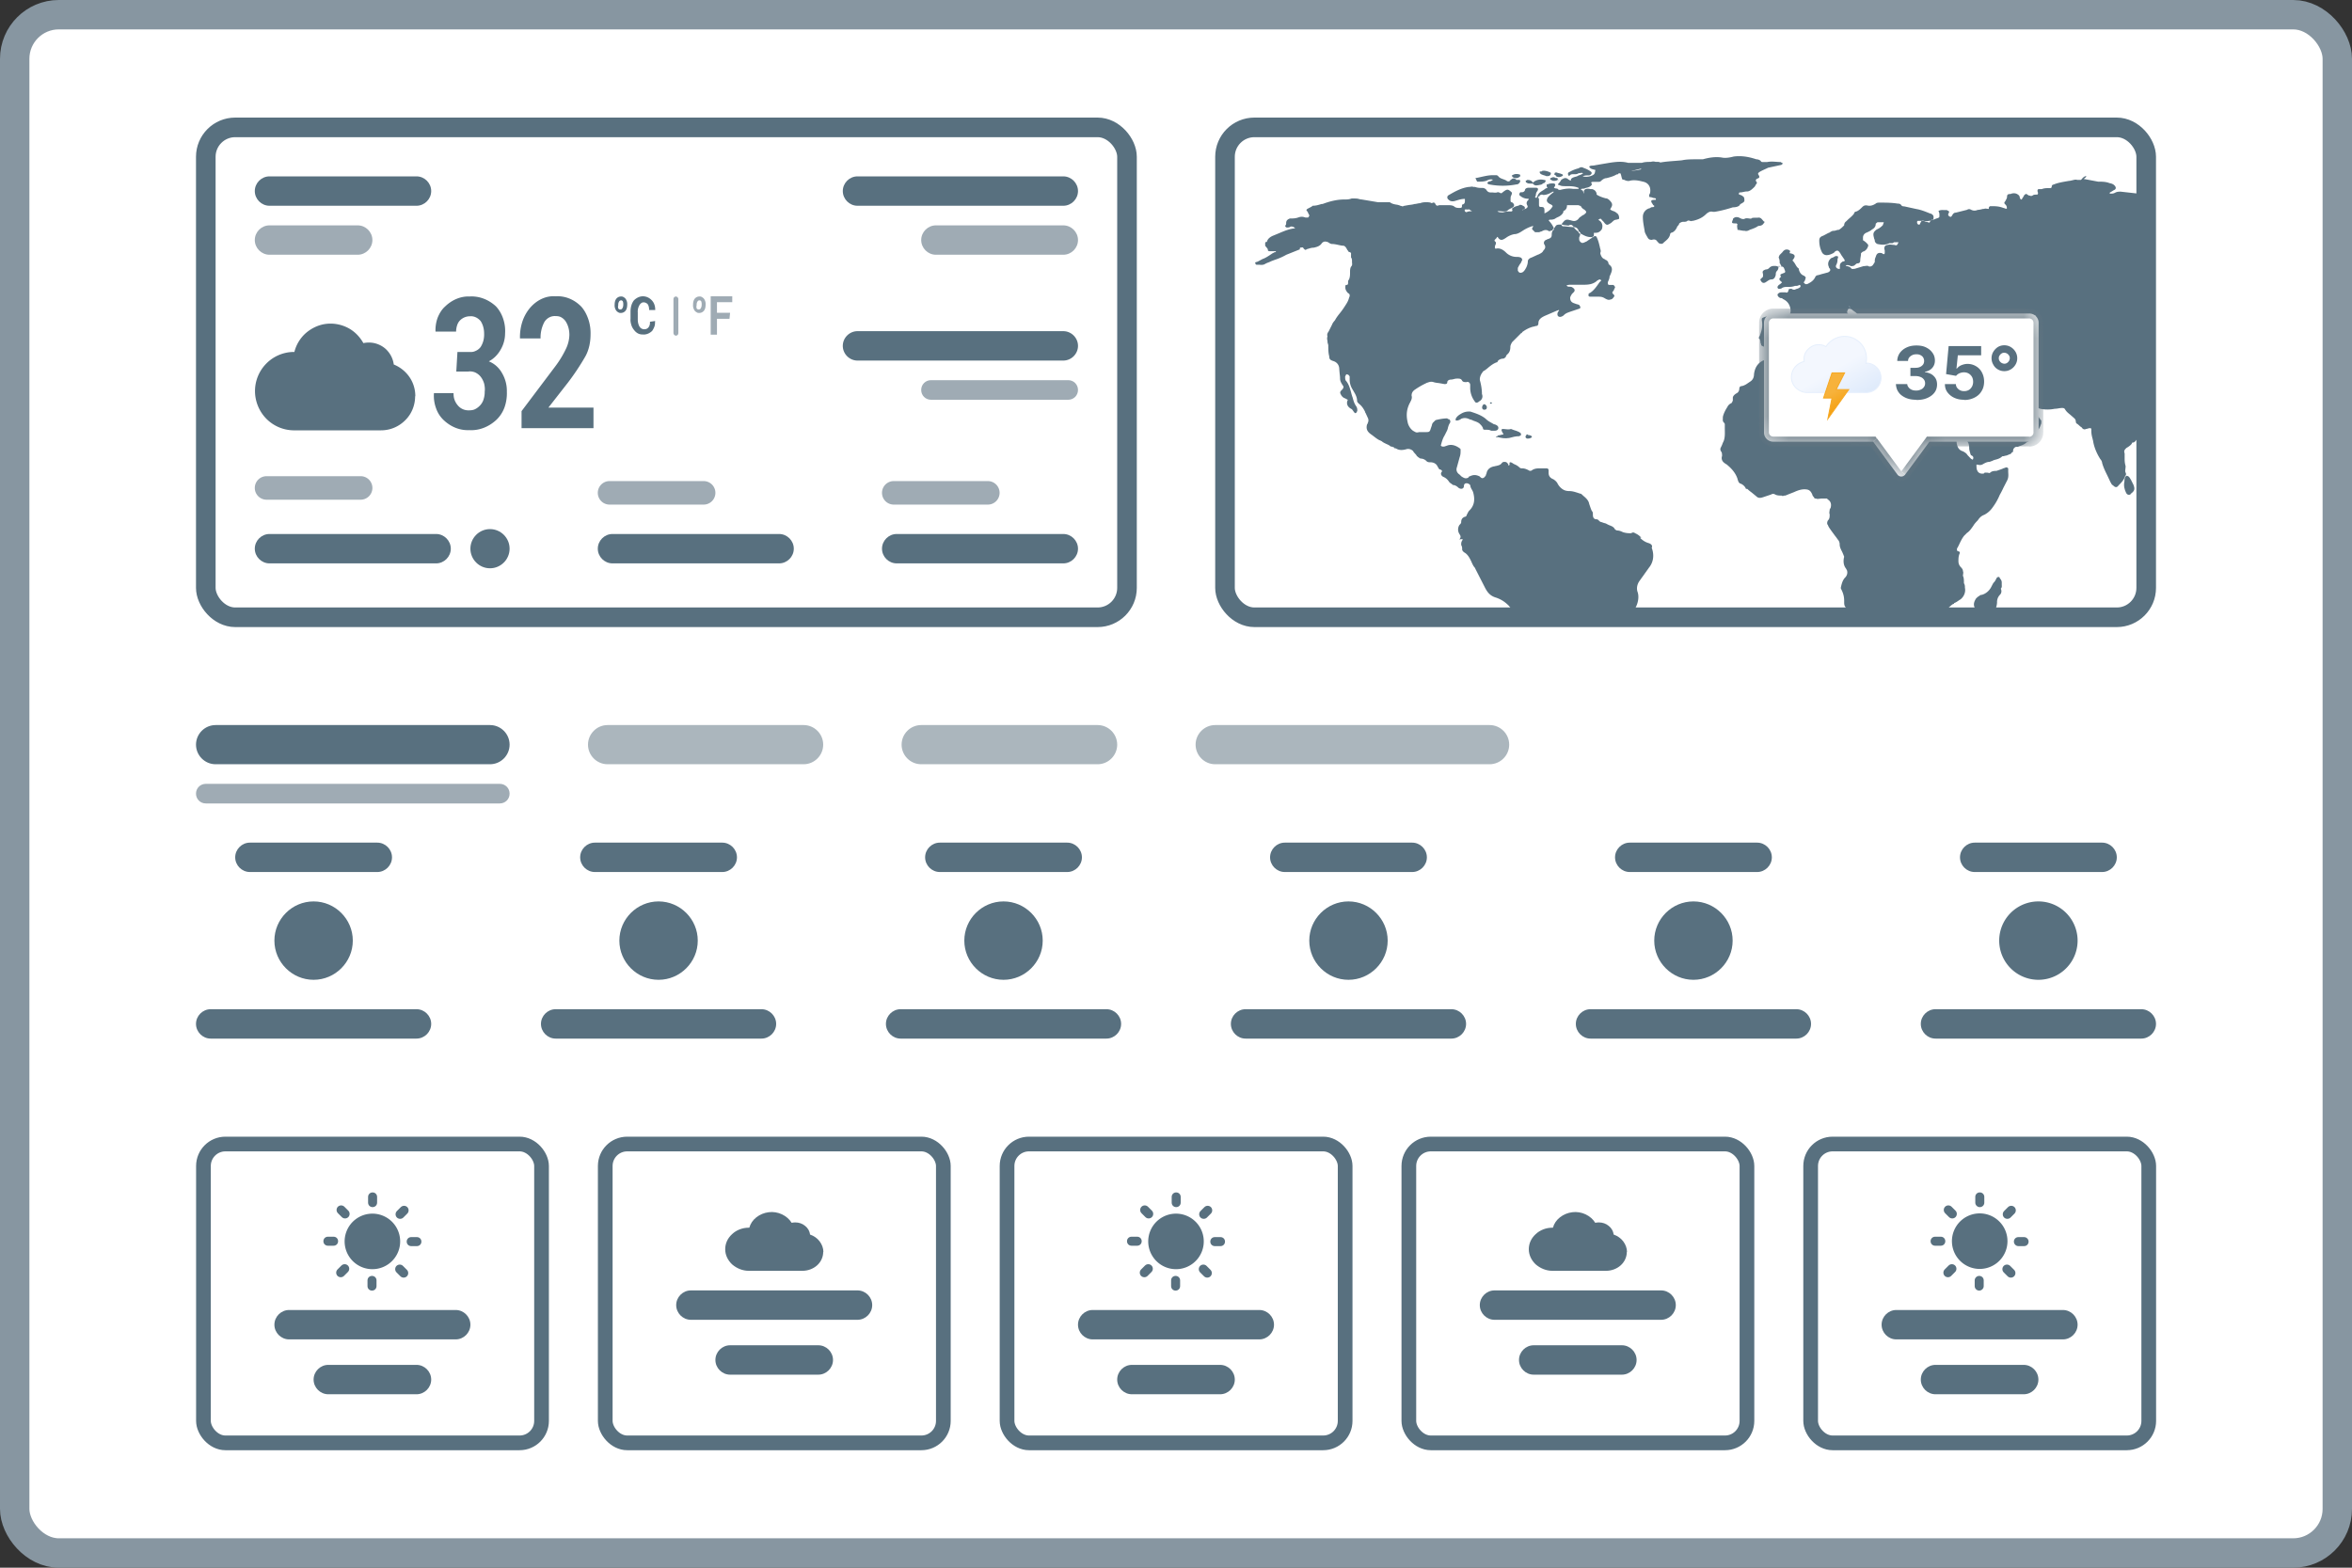 <svg xmlns="http://www.w3.org/2000/svg" width="120" height="80" xmlns:v="https://vecta.io/nano"><rect width="100%" height="100%" fill="#333333" stroke="none"/><style><![CDATA[.H{fill:#58707f}.I{fill:#fff}.J{fill:none}.K{stroke:#58707f}.L{fill:#9fabb4}.M{stroke-width:.75}.N{fill-rule:evenodd}]]></style><defs><mask id="A" x="89.75" y="15.75" width="14.5" height="8.81" maskUnits="userSpaceOnUse"><path d="M90.47 16a.47.47 0 0 0-.47.47v5.6a.47.47 0 0 0 .47.47h5.1l1.24 1.68c.1.13.29.13.39 0l1.24-1.68h5.1a.47.47 0 0 0 .47-.47v-5.6a.47.47 0 0 0-.47-.47H90.47z" class="I N"/></mask><linearGradient id="B" x1="92.68" y1="17.53" x2="94.45" y2="20.6" gradientUnits="userSpaceOnUse"><stop offset="0" stop-color="#f3f7fe"/><stop offset=".45" stop-color="#f3f7fe"/><stop offset="1" stop-color="#deeafb"/></linearGradient><linearGradient id="C" x1="93.12" y1="19.23" x2="94.08" y2="20.89" gradientUnits="userSpaceOnUse"><stop offset="0" stop-color="#f7b23b"/><stop offset=".45" stop-color="#f7b23b"/><stop offset="1" stop-color="#f59e0b"/></linearGradient><path id="D" d="M31.36 15.55c0-.11.02-.22.08-.3.03-.04.07-.07.11-.09s.09-.03.13-.03c.05 0 .09 0 .13.03.04.02.08.05.11.09.06.09.09.19.08.3 0 .11-.02.22-.08.3-.03.04-.07.07-.11.09s-.09.03-.13.03c-.05 0-.09 0-.13-.03-.04-.02-.08-.05-.11-.09-.06-.09-.09-.19-.08-.3zm.18 0c-.01.06-.01.12 0 .18a.12.12 0 0 0 .05.05c.02.01.04.02.07.01.02 0 .04 0 .06-.02.02-.01.03-.03.04-.05.03-.05.04-.11.04-.18 0-.05 0-.1-.02-.15 0-.02-.03-.04-.04-.05-.02-.01-.04-.02-.06-.01-.02 0-.04 0-.06.02-.02.01-.03.03-.04.05-.03.05-.04.11-.04.18l.02-.03z"/><path id="E" d="M13.6 24.3h4.8a.6.6 0 0 1 .6.6h0a.6.6 0 0 1-.6.6h-4.8a.6.6 0 0 1-.6-.6h0a.6.6 0 0 1 .6-.6z"/><path id="F" d="M13.75,27.25h8.5c.41,0,.75.34.75.75h0c0,.41-.34.75-.75.75h-8.5c-.41,0-.75-.34-.75-.75h0c0-.41.34-.75.75-.75Z"/><path id="G" d="M12.75,43h6.5c.41,0,.75.34.75.75h0c0,.41-.34.75-.75.75h-6.5c-.41,0-.75-.34-.75-.75h0c0-.41.34-.75.75-.75Z"/><path id="H" d="M18,48c0,1.1-.9,2-2,2s-2-.9-2-2,.9-2,2-2,2,.9,2,2Z"/><path id="I" d="M10.75,51.5h10.5c.41,0,.75.34.75.75h0c0,.41-.34.75-.75.75h-10.5c-.41,0-.75-.34-.75-.75h0c0-.41.34-.75.75-.75Z"/><path id="J" d="M20.31 63.89a1.41 1.41 0 1 0-2.62-1.08 1.41 1.41 0 1 0 2.62 1.08z"/><path id="K" d="M19.01,61.6c.13,0,.23-.1.23-.23v-.29c0-.13-.1-.23-.23-.23s-.23.1-.23.23v.29c0,.13.1.23.23.23Z"/><path id="L" d="M17.44 62.11c.09.09.24.09.33 0s.09-.24 0-.33l-.2-.2c-.09-.09-.24-.09-.33 0s-.09.24 0 .33l.2.2z"/><path id="M" d="M17.25,63.34c0-.13-.1-.23-.23-.23h-.29c-.13,0-.23.1-.23.23s.1.23.23.23h.29c.13,0,.23-.1.23-.23Z"/><path id="N" d="M17.42 64.58l-.2.2c-.09.09-.09.24 0 .33s.24.09.33 0l.2-.2c.09-.09.09-.24 0-.33s-.24-.09-.33 0z"/><path id="O" d="M18.98,65.11c-.13,0-.23.1-.23.23v.29c0,.13.1.23.23.23s.23-.1.23-.23v-.29c0-.13-.1-.23-.23-.23Z"/><path id="P" d="M20.56 64.6c-.09-.09-.24-.09-.33 0s-.09.24 0 .33l.2.2c.09.09.24.09.33 0s.09-.24 0-.33l-.2-.2z"/><path id="Q" d="M21.27,63.13h-.29c-.13,0-.23.1-.23.23s.1.23.23.23h.29c.13,0,.23-.1.23-.23s-.1-.23-.23-.23Z"/><path id="R" d="M20.58 62.13l.2-.2c.09-.09.09-.24 0-.33s-.24-.09-.33 0l-.2.2c-.09.09-.09.24 0 .33s.24.09.33 0z"/><path id="S" d="M14.75,66.85h8.5c.41,0,.75.34.75.75h0c0,.41-.34.75-.75.75h-8.5c-.41,0-.75-.34-.75-.75h0c0-.41.34-.75.75-.75Z"/><path id="T" d="M16.75,69.65h4.5c.41,0,.75.34.75.75h0c0,.41-.34.75-.75.75h-4.5c-.41,0-.75-.34-.75-.75h0c0-.41.34-.75.75-.75Z"/><path id="U" d="M42,63.89c0,.25-.11.5-.31.68-.2.18-.47.28-.75.28h-2.74c-.32,0-.62-.13-.85-.33-.22-.21-.35-.48-.35-.77s.12-.56.35-.77c.22-.21.53-.33.85-.33h.03c.06-.21.18-.39.36-.53.18-.14.39-.23.63-.26.23-.03.47.01.68.11.21.1.38.25.49.43.06-.01.12-.02.18-.02.19,0,.37.06.51.18.14.11.23.27.25.44.2.07.37.19.49.35.12.16.19.35.19.54h0Z"/><path id="V" d="M35.25,65.85h8.5c.41,0,.75.34.75.75h0c0,.41-.34.75-.75.75h-8.5c-.41,0-.75-.34-.75-.75h0c0-.41.34-.75.75-.75Z"/><path id="W" d="M37.25,68.65h4.5c.41,0,.75.34.75.75h0c0,.41-.34.75-.75.75h-4.5c-.41,0-.75-.34-.75-.75h0c0-.41.34-.75.75-.75Z"/></defs><rect x=".75" y=".75" width="118.5" height="78.5" rx="2.25" class="I"/><rect x=".75" y=".75" width="118.5" height="78.5" rx="2.25" stroke="#8796a1" stroke-width="1.5" class="J"/><g class="H N"><path d="M88.77 10.43l.09-.05c.09-.05.14-.09.14-.14 0-.09 0-.19-.09-.23-.05-.05-.09-.05-.19-.09v-.05s0-.05.05-.05c.14 0 .23-.05.37-.05s.28-.14.37-.23c.05-.05.05-.09.09-.14.05-.05.05-.09 0-.14q-.05-.09.05-.14c.14-.05.14-.09.05-.23v-.05l.05-.05c.14-.09.28-.14.46-.23l.65-.14c.05 0 .05-.05.09-.05v-.05s-.05 0-.09-.05c-.23 0-.46-.05-.7 0h-.23s-.09 0-.09-.05c-.05-.05-.14-.09-.23-.09-.42-.14-.79-.19-1.16-.14-.19.05-.42.09-.6.05-.32-.05-.65 0-.97.09h-.32c-.23 0-.51 0-.74.05-.46.05-.97.05-1.44.19-.05 0-.09 0-.14.05-.14 0-.23.05-.37.05-.05 0-.14.05-.14.14 0 .05-.09.05-.09.05-.19.05-.42.05-.6.09h-.09c-.09.05-.19 0-.28.09.05.09.05.19.09.28 0 .05.05.05.09.05.09.05.23.09.32.05.23-.05.46 0 .65.05.28.05.42.28.37.56 0 .05-.05.09-.05.14s0 .09.05.09c.09 0 .14.05.23.05.05 0 .09.05.05.09h-.05c-.19 0-.23.05-.09.23 0 0 0 .05.05.05.05.05 0 .09-.05.09s-.09 0-.14.05a.45.45 0 0 0-.37.46c0 .23.05.46.09.7 0 .09.09.23.14.32s.09.14.23.14c.14-.05.23 0 .28.09q0 0 .09.09s.14.05.19 0c.14-.14.32-.23.37-.46 0-.05.05-.09.09-.09.14-.05.23-.19.28-.32.05-.05.09-.09.09-.14.05-.05.14-.09.19-.09.09 0 .19 0 .23-.05.09-.05.19.05.23 0h.05c.23-.05.46-.14.65-.32.09-.09.23-.19.37-.14h.09c.32-.05.65-.14.93-.23.19 0 .32-.05.37-.14zM74.96 21c-.19 0-.32.05-.46.14-.09.05-.19.14-.23.23v.09h.05c.09 0 .19-.05.23-.09.14-.05.23-.05.37 0 .09.05.19.05.23.09.14.05.28.09.37.19.05.05.09.09.14.19 0 .09.05.09.14.09s.19 0 .28.05h.19s.09 0 .14-.05a.14.14 0 0 0 0-.19c-.05-.05-.14-.09-.19-.09-.14-.09-.28-.14-.42-.28-.23-.19-.51-.28-.79-.37.05 0 0 0-.05 0z"/><path d="M75.38 9.27h.05c.14 0 .28 0 .42-.05.09-.05.19-.09.32-.05-.05.05-.14.09-.19.09s-.05.05-.09.05v.05s.05.05.09.05a3.61 3.61 0 0 0 1.39 0c.09 0 .14-.05.19-.14 0-.05 0-.09-.05-.09h-.14c-.09-.09-.14-.09-.23-.05-.05.05-.09.05-.09.09a.14.14 0 0 1-.19 0c-.14-.09-.32-.09-.42-.23 0 0-.05-.05-.09-.05h-.19c-.28 0-.56.09-.83.14h-.05q.05.14.09.19s-.05 0 0 0zm4.08-.19h-.09c-.09-.05-.14-.05-.23 0-.05 0-.05.05-.05.05s0 .05.05.05q0 0 .09.05c.09 0 .19 0 .23-.05h.05s-.05-.05-.05-.09z"/><path d="M79.5 9.22h0c.05 0 0-.05 0 0zM76.4 22.3c.19.05.37.09.6.05.19-.05.32-.09.51-.09q0 0 .09-.05v-.09c-.14-.14-.32-.14-.51-.23-.14.05-.28 0-.42 0-.05 0-.09.05-.05.09 0 .05.05.09.09.19-.09 0-.19.05-.28.05q0 0-.05.05c-.09 0-.05.05 0 .05zm12.61-10.53c.09.05.19 0 .28-.05.14-.05.28-.09.42-.19.14 0 .23-.05.28-.14.05-.05.05-.09 0-.09-.09-.09-.14-.23-.32-.19h-.14c-.09 0-.14 0-.19.05-.09 0-.23-.05-.32 0s-.19 0-.28-.05-.23-.05-.32.05c0 .09-.05.09-.05.19 0 .05.09.05.14.05h.09l.05.05c-.05.09 0 .19 0 .28.09 0 .23.05.37.05zm-10.2-2.45s.05-.05.05-.09-.05-.05-.09-.05c-.19-.05-.42 0-.56.14-.05-.09-.14-.14-.28-.14q0 0-.09.05s0 .09.05.09c.05.05.14.05.23.05h.09c.09.14.23.09.42.05.05 0 .09-.09.19-.09zm29.9 15.15c-.05-.09-.09-.19-.23-.19-.09.09-.09.19-.09.28-.05.23 0 .42.09.6q.05.09.14.09s.09 0 .09-.05c.19-.14.23-.23.14-.46l-.14-.28zM78.58 8.85c.09.09.23.09.32.14.09 0 .14 0 .19-.05s.05-.14 0-.14c-.09-.05-.23-.09-.32-.09-.05 0-.09 0-.14.05-.09-.05-.09.05-.05.09z"/><path d="M79.5 9.04s.14 0 .19-.05c0 0 .05 0 .05-.05 0 0 0-.05-.05-.05-.09-.05-.19-.05-.28-.09-.05 0-.09 0-.09.05-.05.05 0 .09.05.09 0 .05.05.09.14.09zm-2.32 0s.09.05.14.05c.09 0 .14 0 .23-.09.05 0 0-.05 0-.09-.14-.05-.28-.05-.42.05q0 0 .05.09zm.7 13.16s-.05.05-.05.09.05.09.09.09h.05c.09 0 .19-.05.19-.09s-.09-.09-.19-.09c-.05-.05-.09-.05-.09 0zm-2.04-1.34c.05-.09 0-.19-.09-.23h-.05l-.05.05c-.05.09-.05.19.05.23.14 0 .14-.05.14-.05zm17.66 4.82s.05.05 0 0q0 0 .05-.05l-.05.05z"/><path d="M93.5 25.82s.05 0 .05-.05v-.05s-.05 0-.05.09q0 0 0 0zm-17.38-5.24s0-.05-.05-.05c0 0-.05 0-.05.05 0 0 .05.05.09 0zm25.95 8.97c.03.05.06.1.06.17v.1c0 .09.02.15-.05.22.05.09.05.23-.05.32a.53.53 0 0 0-.14.37c0 .14-.05.28-.09.42l-1.21.51c.14-.23.23-.46.14-.7-.05-.14 0-.28.09-.42.05-.05.09-.09.18-.14.03-.03.04-.04.05-.04h.04c.23-.05.42-.23.51-.42.05-.09.09-.19.14-.23.05-.05.09-.14.14-.23.05-.05.14-.05.14 0 .01.02.03.05.04.07zm-18.4-2.11c.14.14.28.23.46.28.14.05.19.14.14.23.14.37.09.74-.14 1.02l-.25.35-.25.35c-.09.14-.14.32-.09.51.09.23.05.51-.05.74-.05.09-.05.14-.05.23l-6.26.37c0-.14 0-.23-.05-.37 0-.06-.03-.1-.07-.14-.02-.03-.05-.06-.07-.09-.19-.19-.37-.32-.65-.42-.32-.09-.46-.28-.6-.56l-.25-.49-.25-.49c-.07-.07-.11-.17-.15-.25-.01-.03-.02-.05-.03-.07-.09-.19-.19-.37-.37-.46-.05-.05-.09-.09-.09-.14 0-.09 0-.14-.05-.23 0-.09 0-.14.05-.23.05-.05.05-.09-.14-.05 0-.01.01-.02.02-.03.04-.07.07-.12-.02-.25-.09-.14-.09-.32 0-.46.05-.05.09-.09.09-.14 0-.14.05-.23.19-.28.05 0 .09-.05.09-.09.05-.09.09-.19.14-.23.28-.28.28-.6.19-.93-.02-.06-.05-.11-.08-.16-.03-.06-.06-.11-.06-.16 0-.09-.14-.14-.19-.14-.09 0-.14.05-.14.14 0 .14-.14.19-.28.09-.09-.09-.19-.14-.28-.14-.02-.02-.06-.05-.09-.07s-.07-.05-.09-.07c-.09-.14-.19-.23-.32-.28-.09-.05-.14-.14-.09-.23.05-.05.05-.09-.05-.14-.06 0-.08-.04-.1-.08-.01-.02-.02-.04-.04-.06-.05-.14-.19-.23-.37-.23-.05 0-.14 0-.19-.05a.43.43 0 0 0-.32-.14.78.78 0 0 1-.19-.14c-.02-.05-.06-.08-.09-.12-.03-.03-.07-.07-.09-.12-.09-.09-.23-.14-.37-.09-.19.05-.37.05-.51-.05-.05 0-.09 0-.09-.05-.02 0-.05-.01-.07-.02s-.05-.02-.07-.02c-.05 0-.09-.05-.09-.05q0 0-.09-.05l-.07-.03c-.08-.04-.18-.08-.25-.15-.02 0-.03-.01-.05-.02-.01-.01-.02-.02-.05-.02-.12-.06-.22-.14-.31-.21l-.15-.11c-.19-.14-.23-.28-.19-.46 0-.02.01-.03.02-.05.01-.01.02-.02.02-.05a.28.28 0 0 0 0-.28l-.04-.09c-.02-.04-.03-.07-.05-.1 0-.02-.01-.03-.02-.05-.01-.01-.02-.02-.02-.05-.09-.19-.19-.32-.32-.42-.05-.05-.09-.09-.09-.14 0-.18-.08-.33-.17-.48-.02-.04-.05-.08-.07-.12a.95.95 0 0 1-.14-.51v-.14s-.05-.09-.09-.09c-.08-.04-.09-.01-.12.05 0 .01-.01.03-.02.04 0 .09 0 .19.05.23.14.17.2.39.26.61.02.08.04.15.07.23.05.19.09.32.19.46.05.09.05.14.05.23q0 0-.05.09s-.05.05-.09 0c-.02-.02-.05-.06-.07-.09s-.05-.07-.07-.09c-.19-.09-.28-.23-.23-.42.05-.05 0-.09-.05-.09 0 0-.05-.05-.09-.05a.39.39 0 0 1-.19-.19c-.05-.09-.05-.14.05-.23q.14-.14.05-.23c-.09-.14-.14-.23-.14-.37 0-.07-.01-.15-.02-.23l-.02-.23c0-.23-.14-.37-.32-.42-.14-.05-.19-.09-.19-.23-.05-.19-.05-.37-.05-.56a.37.37 0 0 0-.02-.09.37.37 0 0 1-.02-.09c0-.03 0-.06-.01-.09-.01-.06-.02-.12.01-.19-.04-.11.01-.19.06-.26l.03-.06.14-.28c.03-.08.07-.13.11-.18a.36.36 0 0 0 .07-.1c.07-.12.15-.22.23-.32a3.71 3.71 0 0 0 .23-.32c.09-.14.19-.28.23-.46.05-.09.05-.19-.05-.23-.09-.09-.14-.19-.14-.28s0-.14.05-.14c.09 0 .09-.05.09-.14 0-.05 0-.09.05-.14.05-.14.05-.23.05-.37 0-.09 0-.19.05-.28.07-.07.06-.14.05-.21v-.07c0-.05 0-.14-.05-.19v-.23s-.05-.05-.09-.05c-.03 0-.04-.02-.05-.04 0-.02-.02-.03-.04-.05-.05-.09-.09-.19-.19-.23-.09 0-.18-.02-.27-.04-.1-.02-.21-.05-.34-.05-.05 0-.14-.05-.19-.09-.14-.05-.23-.05-.32.05-.09.14-.23.19-.42.23-.11 0-.19.03-.29.06-.03 0-.05.02-.08.03-.05.05-.09 0-.14-.05-.03-.07-.07-.06-.1-.05h-.03c-.05 0-.09.05-.05.09l-.7.28a3.11 3.11 0 0 1-.59.26l-.16.06c-.05.02-.1.05-.16.07a1.26 1.26 0 0 0-.16.07c-.1.07-.21.06-.31.05h-.1c-.05 0-.09 0-.09-.05-.05-.05 0-.09.05-.09.07-.02.13-.06.19-.09s.12-.07.19-.09c.19-.09.32-.19.46-.28.02 0 .03-.01.05-.02.01-.01.02-.02.05-.02.05 0 .05-.05.05-.05h-.32s-.09 0-.09-.05c0-.06-.03-.1-.07-.14-.02-.03-.05-.06-.07-.09v-.14s0-.05.05-.05.05-.05.05-.05c.05-.14.19-.23.32-.28l.29-.12c.26-.11.51-.22.82-.25-.09-.09-.14-.09-.23-.09-.05.05-.14.05-.19.05s-.09-.05-.09-.09c.05-.05.05-.09.05-.14 0-.14.09-.19.19-.23.14 0 .28 0 .42-.05s.23-.05.37 0h.14s.09-.09.05-.14c-.02-.02-.03-.06-.05-.09-.01-.03-.02-.07-.05-.09-.05-.05-.05-.09.05-.14.09-.05.19-.09.23-.14.19 0 .32-.05.46-.09h.05c.37-.14.74-.23 1.11-.23.14 0 .23 0 .37-.05h.19a.6.6 0 0 1 .2.03c.05.01.09.02.13.02l.83.14h.6c.11.08.21.1.32.12a.73.73 0 0 1 .24.07.09.09 0 0 1 .05.01c.03.01.06.02.09-.01l.28-.05c.09-.01.19-.02.28-.05.05 0 .09-.01.14-.02s.09-.02.14-.02c.14-.05.23-.05.32-.05s.19 0 .28.05c.09-.05.14-.05.19.05.05.09.09.09.19.05h.42c.14 0 .28 0 .37.09.09.05.14.05.23.05s.14 0 .14-.09c0-.05 0-.09.05-.09.11-.04.1-.14.1-.22v-.06c-.19 0-.32.05-.46.09-.14.05-.28.05-.37-.05-.09-.05-.09-.19 0-.23.32-.19.65-.37 1.02-.42.03 0 .06 0 .09-.01.05 0 .09-.02.15.01h.09c.14.05.23.05.37.05.09 0 .19.05.23.14.05.05.09.09.19.09h.1c.08.01.16.02.23 0 .05-.03.09 0 .13.01.03.02.06.03.1.03.28-.23.32-.23.51-.05.03.03.02.06.01.09 0 .02-.01.03-.01.05-.05.05-.05.14-.05.28v.04c0 .01.02.03.04.05.05 0 .09.05.09.05.09.09.05.19-.05.23-.09.05-.19.09-.23.14-.05.05-.09.05-.19.05-.05 0-.09 0-.14-.01-.07 0-.13-.02-.19.01.09.05.19.05.28.05.14-.05.28-.05.42-.05.05 0 .09-.05.05-.09 0-.05 0-.09.05-.09.06-.06.14-.08.21-.1.04-.01.08-.02.11-.04.03-.03.06-.02.09-.01.02 0 .03.01.05.01.02.02.04.03.06.04.04.02.08.04.08.1 0 .09-.09.09-.14.09 0 .03.02.02.04.01.02 0 .03-.01.05-.01.02-.02.04-.03.07-.04.04-.02.09-.04.12-.1v-.05c-.09-.14-.05-.23.05-.32v-.05a.59.59 0 0 1-.42-.14c-.09-.05-.05-.14 0-.19h.09s.09 0 .14-.09c0-.09.09-.14.19-.14h.37c.09 0 .14.05.09.14 0 .02-.02.04-.03.05a.34.34 0 0 0-.06.22c-.05.05-.05.09 0 .09 0 .05.05 0 .05 0 0-.02.01-.03.02-.05.01-.01.02-.02.02-.05.07-.15.17-.2.28-.27l.09-.06c.05-.05.09-.05.14-.05-.05-.05-.05-.14-.05-.19h.05c.09-.05.19-.05.28-.05s.14.05.09.14q0 0-.05.09l.11.03c.05 0 .1.01.13.07h.09c.19-.05.42-.09.65-.05h.28v-.05c-.19-.09-.42-.09-.65-.09-.14 0-.23 0-.32-.05-.09 0-.09-.05-.05-.09a.66.66 0 0 0 .14-.19q0 0 .09-.05c.09-.05.19-.05.28.05.02 0 .03.01.05.02.01.01.02.02.05.02s.02-.01.02-.03 0-.04.02-.06c.06-.06.14-.08.21-.1.04-.01.08-.02.11-.04s.06-.03.09-.04c.06-.02.12-.04.19-.1-.06-.03-.1-.02-.15-.01-.03 0-.05.01-.09.01-.05.05-.14.05-.19.05h-.06c-.07 0-.15-.01-.22.1-.09-.09-.09-.19.05-.23.11-.07.25-.12.38-.16.03 0 .06-.02.08-.03.09-.05.14-.05.23 0 .14.05.23.09.37.19.05.05.05.09 0 .14s-.09.05-.14.05c-.09 0-.19 0-.28.05.23.05.42 0 .56-.09.06-.06.06-.1.07-.14 0-.03 0-.06.03-.09l-.1-.03c-.09-.02-.19-.05-.23-.15.05-.05.14-.05.19-.05l.83-.14c.32-.05.65-.09.97 0h.7c.14-.05.32-.05.46-.05a.39.39 0 0 1 .24 0h.09c.05 0 .14 0 .14.05 0 .09-.09.09-.14.09l-.65.16-.65.16c-.05.09-.14.09-.23.09-.07 0-.15.01-.23.02l-.23.02c0 .05-.05.05-.09.05-.14.09-.32.14-.51.19-.09 0-.19.05-.28.14-.05.05-.09.05-.14.05h-.28s-.09 0-.09.05c.05.05.05.09 0 .14-.07.07-.14.09-.22.11-.03 0-.07.02-.1.03-.05.02-.08.02-.11.02s-.05 0-.08.02v.05c.08 0 .09.03.12.13 0 .02.01.03.02.05v-.14s.05-.09.09-.09a.39.39 0 0 1 .24 0h.09q.19.05.23.23v.05c.14.09.28.14.46.19.09 0 .14.05.19.09.05.05.14.14.14.23 0 .07-.02.11-.06.17-.01.02-.02.04-.04.07.05.05.1.07.16.09s.12.05.16.09c.09.05.14.14.14.28 0 .04-.03.04-.14.07-.03 0-.06.01-.09.02-.05.02-.08.06-.12.09-.03.03-.07.07-.12.09-.14.09-.19.09-.32-.09l-.09-.09c-.05-.09-.09-.09-.19 0 .05 0 .09.05.14.09.09.14.09.23.05.37-.09.14-.19.19-.32.19h-.09v.09s0 .07-.01.09c-.03 0-.05.02-.08.04h-.05c-.2 0-.33-.07-.48-.15l-.06-.03c0-.04-.03-.07-.06-.1-.01 0-.03-.01-.04-.02v-.03c-.04-.12-.12-.17-.23-.18l-.05-.05c-.05-.05-.09-.09-.19-.05-.03.03-.08.02-.14.01-.03 0-.06-.01-.1-.01a.37.37 0 0 1-.09-.02c-.02 0-.04-.01-.06-.02 0-.01 0-.03.02-.05s.04-.04.05-.06c.06-.07.11-.13.22-.13.05 0 .11.02.15.03.03 0 .06.02.08.02.14.05.28 0 .37-.14.02-.02.06-.05.09-.07s.07-.05.09-.07c.05 0 .09-.05.14-.09.05-.05.05-.09 0-.14l-.05-.05a.39.39 0 0 1-.19-.19c-.02 0-.05-.01-.07-.02s-.05-.02-.07-.02h-.56c0 .14-.05.23-.14.28-.05 0-.05.05-.05.09-.07.13-.18.2-.3.25-.04.02-.08.04-.12.07-.09.05-.19.05-.23.05s-.09 0-.09.05a1.28 1.28 0 0 1 .23.32c.01.02.02.04.02.06-.03.04-.05.08-.07.12h-.04c-.09.05-.14.05-.19 0-.14-.05-.23 0-.32.05-.02 0-.05.01-.07.02s-.05.02-.07.02h-.19l-.14-.14c-.03-.05 0-.07.01-.1.02-.02.03-.04.03-.08-.19.05-.37.14-.51.23s-.28.19-.46.19a1.08 1.08 0 0 0-.42.19c-.14.09-.28.19-.42-.05-.03 0-.04.02-.05.04 0 .02-.02.03-.04.05-.05.05-.07.07-.07.09s.02.05.07.09v.09c-.05.09-.05.14-.05.19s.05.05.05.05c.19-.05.37.05.51.19a.76.76 0 0 0 .56.23c.05 0 .14 0 .23.05q0 0 .05.09l-.04.09c-.02.04-.03.07-.05.1-.05.05-.09.14-.14.23v.14c.05.09.09.14.23.09.09-.05.14-.14.19-.23s.09-.23.09-.32.05-.14.14-.19c.07-.02.14-.06.21-.09s.14-.07.21-.09c.09-.05.19-.09.23-.19.09-.09.14-.19.05-.32-.05-.09 0-.19.09-.23.02 0 .03-.01.05-.02.01-.01.02-.02.05-.02.14-.05.19-.09.19-.23a.49.49 0 0 1 .04-.19c.05-.02.07-.06.07-.12 0-.01.02-.03.03-.04.02-.02.03-.04.05-.07.05-.09.14-.09.28-.09h.03c0 .06.04.09.11.09s.15.01.23.02l.23.02h.05s.02.02.02.03c.06.07.13.15.21.19.01.05.05.11.09.11.02.02.02.05 0 .08 0 .02-.01.05-.02.07s-.02.05-.02.07c0 .09 0 .14.05.19s.09.09.19.05c.02 0 .03-.01.05-.02.01-.01.02-.02.05-.02.05-.02.09-.06.14-.09s.09-.07.14-.09l.05-.05c.04 0 .06-.01.08-.04.06-.05.15 0 .15.05.08.16.12.34.16.51 0 .03.02.06.02.09.03.07.02.13 0 .18v.05c.05.14.09.23.23.28 0 0 .05.05.09.05.05.05.09.09.09.14s.05.09.05.09c.19.14.14.32.05.51 0 .02-.01.03-.02.05-.01.01-.02.02-.02.05 0 .09-.05.19-.09.28 0 .09 0 .14.09.14h.19s.09.05.09.14c-.02.02-.03.06-.05.09-.01.03-.02.07-.05.09-.05.05-.05.09 0 .14s.09.09.05.14c-.01.01-.02.02-.03.04-.04.05-.08.1-.15.1-.09.05-.19 0-.28-.05-.14-.09-.23-.09-.37-.09h-.42s-.09-.05-.05-.09c0-.05 0-.09.05-.09.19-.11.32-.29.44-.46l.07-.1.09-.09s-.05-.05-.09-.05c-.02 0-.03.01-.05.02-.01.01-.02.02-.05.02-.19.19-.42.23-.7.23h-.7s-.14 0-.19.05q0 0 .09.05c.09 0 .19 0 .23.05.09.05.14.14.05.23l-.09.09s-.09.14-.09.19c0 .14.05.23.19.28l.14.05c.05.01.09.02.14.05q0 0 .05.09s0 .09-.05.09l-.42.14c-.14.05-.28.09-.37.19-.05.05-.14.09-.19.09-.09 0-.14-.05-.14-.14s.05-.14.09-.19c-.03-.03-.04-.02-.05-.01 0 0-.02.01-.04.01l-.65.28c-.19.09-.32.19-.32.37 0 .09-.05.14-.09.14a.37.37 0 0 0-.09.02.37.37 0 0 1-.09.02c-.19.05-.37.14-.56.28 0 .03-.02.04-.04.05-.02 0-.03.02-.05.04l-.28.28-.14.14s-.09.14-.09.23c0 .19-.05.32-.19.42 0 .02-.01.03-.02.05-.01.01-.02.02-.02.05-.05.05-.09.09-.14.09-.09 0-.23.05-.28.14 0 .05-.05.05-.05.05-.17.06-.31.17-.44.28-.08.07-.16.13-.25.18-.02.02-.03.05-.05.07-.01.02-.02.05-.05.07 0 .02-.01.04-.02.05-.04.11-.07.2-.03.32.05.19.09.42.09.65a.28.28 0 0 1-.14.37c-.09.09-.19.09-.23 0a1.15 1.15 0 0 1-.23-.7v-.14c0-.09-.09-.19-.19-.14-.09 0-.19 0-.23-.09-.05-.09-.14-.09-.23-.09a.6.6 0 0 0-.2.03c-.05.01-.09.02-.13.02-.09 0-.19.05-.19.14s-.09.09-.14.09l-.28-.05c-.09-.01-.19-.02-.28-.05-.12-.04-.21-.01-.32.03-.02 0-.03.01-.05.02-.19.09-.37.19-.56.32-.14.09-.19.19-.19.32.04.12-.02.24-.07.33 0 .01-.01.03-.02.04-.19.37-.19.7-.09 1.07.05.14.14.28.28.37.01 0 .03.01.04.02.07.04.12.07.24.03h.32c.19 0 .23 0 .28-.19l.05-.14c.01-.05.02-.09.05-.14l.14-.14c.19-.05.42-.09.6-.09.03.03.04.04.05.04h.04c.05.05.09.09.05.19-.07.1-.08.17-.11.26 0 .04-.02.07-.03.11l-.14.28c-.09.14-.14.32-.19.51.05.05.09.05.14.05s.09-.02.12-.03c.02 0 .04-.02.06-.02.23-.09.46 0 .65.14.03.03.04.04.04.05v.04c0 .14 0 .23-.05.37l-.14.51c-.05.14 0 .28.14.37l.09.09c.14.09.23.14.37.05 0-.05.05-.05.05-.05.19-.09.32-.09.51 0 .05.05.09.09.14.09.07 0 .11-.05.15-.1.01-.01.02-.03.03-.04 0-.02.01-.05.02-.07s.02-.05.02-.07c.05-.19.19-.28.37-.32.04 0 .07-.02.1-.02.13-.03.24-.05.31-.16.05-.05.09-.05.14-.05.09 0 .14.05.19.14v.05s.09 0 .05-.14c.02-.02.03-.03.04-.03.02 0 .04 0 .1.03.05.04.11.07.16.09a.77.77 0 0 1 .21.14c.05.05.09.05.14.05.14 0 .23.05.32.09a.14.14 0 0 0 .19 0c.14-.09.28-.09.42-.09h.28c.14 0 .14.05.14.14v.09q0 .23.23.32c.09.05.19.14.23.23a.78.78 0 0 0 .14.19c.14.14.28.19.46.19.16 0 .3.05.43.09.06.02.11.04.17.05l.11.1c.13.11.27.23.3.41.05.14.09.28.14.37.05.05.05.09.05.19 0 .14.05.23.19.23.05 0 .08.03.12.07.03.03.07.07.12.07l.14.05c.05.01.09.02.14.05a1.01 1.01 0 0 0 .15.07c.1.04.21.08.27.21q0 0 .09.05c.14 0 .23.05.32.09a1.21 1.21 0 0 0 .42.05.14.14 0 0 1 .19 0 .85.85 0 0 1 .32.23zm-5.1-17.45s-.03.02-.05.02c0 0-.05.05-.05.09.05 0 .05.05.05.09v.23c0 .09 0 .14.09.14.19 0 .19.05.19.28v.05c.19-.09.32-.19.42-.37-.03-.06-.08-.08-.12-.1-.03-.01-.05-.02-.07-.04-.09-.05-.14-.14-.09-.23 0-.05.05-.09.09-.14.05-.05.14-.14.23-.19v-.05s-.03.01-.05.02c-.01.01-.02.02-.05.02a.78.78 0 0 1-.42.14c-.08-.04-.12-.01-.19.02zm-3.66.71s-.12-.03-.18 0c0 .04 0 .07.01.08.01.02.03.03.08.05.09-.05.19-.05.28-.05-.02-.02-.05-.03-.07-.05-.02-.01-.05-.02-.07-.05h-.05z"/><path d="M109.54 9.92l-.45-.04-.89-.1c-.09 0-.18 0-.28.05-.09.05-.14.05-.23.05h-.05v-.05l.12-.07c.03-.02.07-.05.12-.07.09-.05.09-.14 0-.23-.07-.07-.14-.09-.22-.11-.03 0-.07-.02-.1-.03-.18-.05-.32-.05-.51-.05l-.37-.07-.37-.07c.28-.19.05-.19-.09 0l-.05.05h-.19c-.08-.03-.17 0-.25.02-.06.01-.11.03-.17.03-.28.05-.56.09-.79.19-.05 0-.09.05-.09.09 0 .09-.05.09-.14.09-.14 0-.23 0-.37.05h-.14c-.09 0-.09.09-.05.19q0 .09-.05.09c-.09 0-.18 0-.23.05-.06.03-.11.02-.14 0h-.04c-.09-.05-.14-.09-.14-.09q0 0-.09.05l-.07.12c-.02.03-.05.07-.07.12h-.05l-.05-.09c0-.09-.05-.14-.14-.19s-.23-.05-.33 0c-.09 0-.18 0-.18.14 0 .07-.03.11-.06.17-.01.02-.02.04-.04.07-.05.05-.05.09 0 .14s.09.09.09.19v.04h-.04c-.02 0-.05-.01-.07-.02s-.05-.02-.07-.02c-.23-.09-.42-.09-.65-.09-.05 0-.09.05-.09.09v.05s-.06 0-.09-.01c-.05 0-.09-.02-.15.01-.04 0-.08 0-.13.02-.06.01-.12.03-.2.03a.36.36 0 0 1-.32 0c-.09-.05-.14-.05-.23 0l-.56.14c-.09 0-.14.05-.19.14s-.09.09-.14.05q-.09-.05-.05-.14c.03-.05.04-.08.03-.1 0-.01-.01-.02-.03-.04-.02 0-.03-.01-.05-.02-.01-.01-.02-.02-.05-.02h-.1c-.1 0-.21-.02-.31.05.05.09.05.14.05.23 0 .04 0 .07-.01.08-.01.02-.03.03-.08.05a1.85 1.85 0 0 0-.23.09h0s.05-.14 0-.23c-.05-.05-.09-.09-.14-.09-.23-.09-.46-.19-.7-.23l-.32-.07-.32-.07c-.05 0-.09 0-.14-.05-.05-.09-.14-.09-.19-.09-.32-.05-.6-.05-.93-.05-.05 0-.14 0-.19.05-.14.09-.28.14-.46.09-.09 0-.14 0-.23.09s-.19.19-.32.23c-.05 0-.09.05-.09.09-.06.09-.14.16-.23.24a1.66 1.66 0 0 0-.14.13l-.03.03a.24.24 0 0 0-.11.21c-.09.09-.19.19-.28.23-.04 0-.07 0-.11.02-.04.01-.09.03-.17.03-.05 0-.14.05-.19.09-.07.02-.13.06-.19.09s-.12.07-.19.09c-.09.05-.14.09-.14.23 0 .23.05.42.14.6.05.09.14.14.23.14.14 0 .23-.05.32-.09.04-.02.07-.04.09-.07.04-.04.08-.07.14-.07s.11.07.14.12c.02.02.03.05.04.06.02.05.06.09.09.14s.07.09.09.14c.05.05 0 .09-.05.09s-.09.05-.09.05q-.09.05-.09.19v.14h-.05c-.09 0-.19-.09-.14-.19a.55.55 0 0 0 .07-.24c0-.05 0-.1.03-.13 0-.05 0-.09-.05-.09h-.09s-.14.09-.19.09c-.14.09-.23.28-.14.46 0 .05.05.09.05.09.05.09 0 .14-.09.19l-.26.07c-.09.02-.16.05-.25.07-.05 0-.14.05-.14.09-.09.19-.23.28-.42.37h-.09l-.09-.09s.09-.09.09-.19c.05-.05 0-.09-.05-.14-.14-.05-.23-.14-.28-.32v-.05c-.08-.05-.13-.13-.18-.22a.95.95 0 0 0-.15-.2c.19-.23.14-.32-.14-.37 0-.02 0-.03.01-.05.01-.03.02-.06-.01-.09-.14-.09-.28-.05-.37.09l-.14.14s-.05.09-.05.14c.05.09.05.19.05.28 0 0 .05.05.05.09.04.04.05.05 0 .08-.01 0-.02 0-.03-.01-.02-.01-.05-.02-.07-.02v.04c-.03 0-.05-.01-.07-.02-.03-.01-.07-.02-.12-.02-.09 0-.19 0-.28.09-.05.05-.09.09-.19.09-.14.05-.19.09-.14.23v.05.09l-.09.09-.05.05c.05.14.14.23.28.14l.09-.06c.06-.04.12-.08.19-.08.14 0 .19-.09.23-.23 0-.05 0-.14.05-.19.08-.08.09-.16.09-.24h.05.05.04c.11 0 .13.06.16.13 0 .02.02.04.02.06.05.09 0 .14-.05.14-.02.01-.04.02-.07.03-.08.03-.15.05-.07.16l-.05.05q-.09.09.05.19l.05.05s-.06.06-.1.09c-.05.03-.11.07-.13.14v.05l.05.05c.05 0 .14 0 .19-.05.09-.05.19-.05.28-.05.14 0 .23 0 .37-.05.09 0 .14 0 .23-.05 0 0 .05 0 .05.05v.05a.39.39 0 0 1-.19.1c-.03.01-.06.02-.09.04h-.09s-.03-.01-.05-.02c-.01-.01-.02-.02-.05-.02-.09 0-.14 0-.14.09q-.05.14-.14.09h-.23s-.09 0-.14.05l-.05.05c0 .09.05.14.14.19.05 0 .09 0 .14.05.19.09.32.23.37.46.05.19 0 .32-.14.51l.23-.15h2.91l-.03-.04c-.09-.09-.09-.14 0-.28.05 0 .14 0 .19.05.02.02.05.04.08.06.04.03.1.07.15.12a.27.27 0 0 0 .07.08l1.41-.04 7.65.08v4.7c.08.01.16.02.23.05.23.05.51.05.74 0 .07 0 .13-.01.19-.02s.12-.02.19-.02c.05 0 .09 0 .14.05.06.12.17.21.27.29l.15.13.03.03a.24.24 0 0 1 .11.21c0 .05.05.09.05.09.05.02.08.06.12.09.03.03.07.07.12.09.05.09.14.14.23.09a.37.37 0 0 0 .09-.02c.04-.01.07-.02.09-.02.05 0 .09 0 .09.05v.09c0 .15.03.28.07.42 0 .03.02.06.02.09.05.32.19.65.37.93.05.05.09.14.09.19.06.22.16.43.27.65l.15.32c.01.02.02.04.03.05.03.06.04.09.11.13.09.09.18.14.28 0 .14-.14.23-.23.32-.42v-.02l.01-.02c.05-.07.07-.11.03-.19-.03-.06-.02-.12-.01-.19 0-.04.01-.08.01-.14-.05-.19-.05-.28-.05-.42v-.23c-.05-.14 0-.19.09-.28.09-.05.23-.14.28-.23 0-.05.05-.05.09-.05.06-.03.1-.08.15-.14.03-.03.05-.06.08-.1.09-.14.23-.28.37-.37.09-.05.14-.14.14-.23s.05-.14.14-.19l-.28-11.59zm-15.16 5.79s-.01-.03-.02-.05c-.01-.01-.02-.02-.02-.05q0 0 .05.09zm4.15-4.47l.02-.02c.03-.01.06-.03.09-.04-.03.03-.07.05-.12.07zm-.34.04c.07 0 .14.02.22-.01.04 0 .08 0 .11-.02-.04.04-.07.08-.07.11a.37.37 0 0 1-.09-.02.37.37 0 0 0-.09-.02l-.09-.03zm-.14-.02c.04-.01.08 0 .14.02h-.01l-.13-.01zm0 0s-.06.08-.1.19c-.09.05-.14-.05-.14-.09s0-.09.05-.09h.19zm5.9 9.93l-.02.73h-4.01s.07.07.12.09c.01.02.02.05.04.07.03.05.06.1.06.17.02.02.03.04.04.07.02.04.04.09.1.12.14.09.19.23.19.42 0 .11.03.19.06.29 0 .03.02.05.03.08.14.05.14.14.09.23q0 0-.09-.05l-.18-.19c-.05-.09-.14-.14-.23-.19-.19-.05-.28-.19-.32-.42 0-.19-.09-.32-.23-.37-.09-.05-.14-.19-.19-.32l-9.18.08v-3.83c-.05.09-.14.19-.28.23-.28.14-.42.37-.46.7 0 .14-.05.28-.19.37l-.09.06c-.1.07-.18.13-.33.17-.09 0-.14.05-.14.14s-.05.19-.14.23c-.09.05-.19.14-.19.23v.14s-.05.14-.09.14a.39.39 0 0 0-.19.19c-.09.14-.19.32-.23.51v.07c0 .07-.02.14.05.21 0 0 .05.05.05.09v.21c0 .21.02.42-.05.63-.02.05-.05.1-.07.16s-.05.12-.07.16c-.05.09-.05.14 0 .23.05.05.05.14.05.23-.05.14 0 .28.14.37.02.02.05.03.07.05.02.01.05.02.07.05.23.19.42.42.51.7 0 .02.01.05.02.07s.02.05.02.07c.02.02.03.04.04.05.02.02.03.04.05.04a.51.51 0 0 1 .28.23c0 .05.05.05.09.05.07.07.15.13.23.19l.23.19c.09.09.19.09.32.05l.42-.14c.09-.05.14-.05.23 0s.23.05.32.05c.03.03.09.02.13 0h.05c.07-.02.15-.06.23-.09l.23-.09c.19-.09.37-.14.51-.14.23 0 .32.05.42.28 0 .05.05.09.09.14 0 .05.05.05.09.05.06.03.12.02.19.01.03 0 .06-.01.09-.01h.28l.05.05c.14.09.19.23.14.42q0 0-.05.09s0 .06-.01.09c0 .05-.02.09.01.15 0 .14 0 .23-.09.32-.05.09-.05.19 0 .23.03.1.09.17.15.26l.08.11.14.19c.05.06.09.12.14.19.05.05.09.14.09.23 0 .14.05.23.09.32.05.09.09.19.14.32-.05.19-.05.42.09.6q0 0 .05.09c.05.14 0 .28-.09.37-.13.13-.18.33-.22.51v.05c.17.32.17.51.17.7 0 .09 0 .19.09.28l.14.28 5-.17c.1-.11.2-.22.33-.3h.04c.01 0 0-.02 0-.04.09-.03.16-.08.22-.12.04-.03.07-.05.11-.07.18-.14.28-.37.23-.6 0-.09 0-.14-.05-.23 0-.14 0-.28-.05-.37 0-.03 0-.06.01-.09 0-.05.02-.09-.01-.15 0-.09-.05-.14-.09-.19a.43.43 0 0 1-.14-.32c0-.13 0-.23.05-.37.05-.09 0-.14-.09-.14a.14.14 0 0 1 0-.19l.07-.14c.07-.15.15-.32.26-.46l.14-.14c.14-.09.23-.23.33-.37.05-.09.14-.19.23-.28.09-.14.19-.23.33-.28a1.17 1.17 0 0 0 .42-.37 2.96 2.96 0 0 0 .37-.65c.07-.12.13-.24.19-.37l.19-.37c.07-.14.06-.28.05-.42v-.14-.05s-.05-.05-.09-.05c-.02 0-.05.01-.07.02s-.05.02-.07.02c-.09.05-.23.09-.37.14-.09 0-.23 0-.32.09-.03.03-.06.02-.09.01-.01 0-.03-.01-.05-.01h-.04c-.05 0-.11-.02-.15.05h-.09c-.09 0-.19-.05-.23-.14-.05-.09-.05-.19-.05-.32.03 0 .06 0 .09.01.06.01.12.02.19-.01.02 0 .04-.02.06-.03.09-.05.2-.11.31-.11.02 0 .05-.01.07-.02s.05-.02.07-.02c.06-.04.13-.06.21-.08.11-.03.22-.07.3-.15.02-.02.05-.02.07-.02s.05 0 .07-.02c.09 0 .18-.05.28-.09.03 0 .04-.02.06-.04 0-.02.02-.03.04-.05.05 0 .05-.05.05-.09 0-.09.09-.19.18-.19h.08l.02-.02c.13-.04.29-.09.41-.21.1-.03.16-.09.21-.16.02-.02.04-.05.07-.07.09 0 .19-.05.19-.14s.05-.19.09-.23c.09-.09.14-.23.19-.37v-.14c-.07-.07-.11-.14-.17-.22zm-13.74-3.48l.09-1.58.7.05c-.23-.05-.46-.05-.7-.05-.14 0-.28.05-.37.09l-.04.04v.09c.05.28 0 .51-.09.74 0 .05-.05.09-.05.09 0 .02 0 .04-.01.05 0 .02-.02.04.01.04.06.06.06.11.07.17 0 .04 0 .07.03.11 0 .08.03.09.09.12.01 0 .03.01.05.02h.23zm4.22-4.13c-.09-.05-.14-.05-.19-.05-.02 0-.03 0-.04.01-.02 0-.03.02-.05-.01q0 0 .05.05c.09 0 .19.05.23.09.04.07.1.06.15.05h.04l.23-.07.23-.07c.03 0 .07 0 .1-.01.06 0 .11-.02.14.01.09.05.19 0 .23-.05.02-.02.03-.05.05-.07.01-.02.02-.05.05-.07 0-.09 0-.19.05-.28.05-.19.14-.23.32-.19 0 0 .05.05.09.05s.05-.05.05-.05v-.14s-.05-.14 0-.19c0-.05.09-.09.14-.09.09-.03.16-.02.24-.01.04 0 .08.01.13.01.09.05.14 0 .19-.14h-.23s-.05.05-.09.05h-.14c-.19.09-.37.09-.56.05-.09 0-.19-.09-.19-.19 0-.02-.01-.05-.02-.07s-.02-.05-.02-.07c-.05-.19-.05-.28.14-.42a.85.85 0 0 0 .32-.23c0-.02.01-.05.02-.07s.02-.05.02-.07h-.32l-.05.04c-.02.02-.04.03-.04.05 0 .14-.09.23-.19.28-.07.07-.17.11-.25.15-.03.01-.05.02-.07.03-.09.05-.14.14-.14.23v.14a.93.93 0 0 1 .23.19c.05.05.05.09 0 .19a.39.39 0 0 1-.19.19c-.05 0-.09.05-.14.09 0 .07-.01.13-.02.19s-.02.12-.02.19c0 .09-.05.14-.14.14-.05 0-.09.05-.14.09-.05.05-.14.05-.19.05z"/></g><rect x="10.5" y="6.5" width="47" height="25" rx="1.5" class="I K"/><path d="M13.75,9h7.5c.41,0,.75.34.75.75h0c0,.41-.34.75-.75.75h-7.5c-.41,0-.75-.34-.75-.75h0c0-.41.34-.75.75-.75Z" class="H"/><path d="M13.75,11.5h4.5c.41,0,.75.34.75.75h0c0,.41-.34.75-.75.75h-4.5c-.41,0-.75-.34-.75-.75h0c0-.41.34-.75.75-.75Z" class="L"/><path d="M43.75,9h10.5c.41,0,.75.34.75.75h0c0,.41-.34.75-.75.75h-10.5c-.41,0-.75-.34-.75-.75h0c0-.41.34-.75.75-.75Z" class="H"/><path d="M47.75,11.5h6.5c.41,0,.75.34.75.75h0c0,.41-.34.75-.75.75h-6.5c-.41,0-.75-.34-.75-.75h0c0-.41.34-.75.75-.75Z" class="L"/><g class="H"><path d="M23.34 17.96h.61c.1.01.21 0 .31-.05a.63.63 0 0 0 .26-.2c.13-.2.19-.44.18-.69 0-.23-.06-.46-.18-.64-.07-.08-.16-.15-.25-.19s-.19-.06-.29-.05a.71.71 0 0 0-.51.21c-.07.07-.12.16-.15.26a1.06 1.06 0 0 0-.05.31h-1.05c-.01-.25.03-.49.11-.71.09-.22.21-.42.38-.57.35-.34.8-.53 1.25-.51.48-.03.96.15 1.34.5.16.17.29.39.37.63a1.92 1.92 0 0 1 .1.75 1.65 1.65 0 0 1-.22.82c-.15.27-.36.48-.61.61.28.11.52.32.68.61a1.78 1.78 0 0 1 .24.94 2.16 2.16 0 0 1-.12.8 1.66 1.66 0 0 1-.42.64c-.39.36-.88.55-1.38.52-.46.02-.91-.15-1.28-.49a1.5 1.5 0 0 1-.41-.62 1.85 1.85 0 0 1-.11-.78h1c0 .12.01.23.05.34s.1.21.17.29a.7.7 0 0 0 .56.25c.11 0 .22-.01.32-.06s.19-.12.27-.21.14-.2.17-.32a1.18 1.18 0 0 0 .05-.37c.02-.14 0-.28-.03-.41-.04-.13-.1-.25-.18-.35s-.18-.17-.29-.22c-.11-.04-.23-.06-.34-.04h-.61l.06-1.02zm6.94 3.89h-3.67v-.87l1.74-2.31a5.11 5.11 0 0 0 .54-.9 1.74 1.74 0 0 0 .16-.68c0-.25-.06-.49-.19-.69a.66.66 0 0 0-.23-.21c-.09-.05-.19-.06-.29-.06a.6.6 0 0 0-.32.07.64.64 0 0 0-.25.24 1.69 1.69 0 0 0-.19.83h-1.05a2.5 2.5 0 0 1 .11-.82c.08-.26.21-.5.37-.7.17-.21.38-.38.61-.49s.48-.16.73-.14c.48-.03.95.16 1.31.53.16.18.28.41.36.65a2.21 2.21 0 0 1 .11.77c0 .39-.08.78-.26 1.11-.27.47-.57.92-.89 1.34l-1 1.28h2.3v1.02z"/><use href="#D"/><path d="M33.42 16.4c0 .09 0 .18-.03.26s-.07.16-.12.23c-.13.12-.29.19-.45.18-.09 0-.18-.01-.26-.05s-.15-.1-.21-.18a.72.72 0 0 1-.14-.26c-.03-.1-.05-.2-.04-.31v-.37c0-.21.05-.41.17-.57.13-.13.29-.21.46-.21s.33.07.46.21a.61.61 0 0 1 .13.22c.03.08.04.18.04.27h-.31c0-.11-.02-.21-.07-.29-.03-.04-.07-.06-.11-.08s-.08-.02-.13-.02c-.04 0-.08.03-.11.05-.03.03-.06.06-.08.1-.06.11-.09.23-.08.36v.37c0 .13.03.26.09.36.03.04.06.08.11.1.04.02.09.04.13.03.04 0 .08 0 .12-.02s.07-.04.1-.08c.06-.08.08-.18.07-.28l.28-.04z"/></g><g class="L"><use href="#D" x="4"/><path d="M37.21,16.27h-.63v.81h-.32v-1.96h1.1v.3h-.78v.54h.67l-.03.3Z"/><rect x="34.36" y="15.13" width=".25" height="2" rx=".13"/></g><path d="M21.18 20.22c0 .46-.18.91-.51 1.23-.33.33-.77.51-1.23.51h-4.48a1.99 1.99 0 0 1-1.38-.6c-.36-.37-.57-.88-.57-1.4a2 2 0 0 1 .57-1.4 1.99 1.99 0 0 1 1.38-.6h.06a1.91 1.91 0 0 1 .58-.96c.29-.25.64-.42 1.02-.47s.77.02 1.11.19.62.45.81.79c.09-.02.19-.03.29-.03a1.29 1.29 0 0 1 .84.32c.23.21.38.49.42.8.32.13.6.35.8.64s.3.63.3.98h0zm22.57-3.32h10.5c.41 0 .75.34.75.75h0c0 .41-.34.75-.75.75h-10.5c-.41 0-.75-.34-.75-.75h0c0-.41.34-.75.75-.75z" class="H"/><g class="L"><path d="M47.5,19.4h7c.28,0,.5.22.5.5h0c0,.28-.22.5-.5.5h-7c-.28,0-.5-.22-.5-.5h0c0-.28.22-.5.5-.5Z"/><use href="#E"/></g><g class="H"><use href="#F"/><path d="M25,27h0c.55,0,1,.45,1,1h0c0,.55-.45,1-1,1h0c-.55,0-1-.45-1-1h0c0-.55.45-1,1-1Z"/></g><use href="#E" x="17.5" y=".25" class="L"/><use href="#F" x="17.5" class="H"/><use href="#E" x="32" y=".25" class="L"/><use href="#F" x="32" class="H"/><rect x="62.5" y="6.5" width="47" height="25" rx="1.5" class="J K"/><path d="M11 37h14c.55 0 1 .45 1 1h0c0 .55-.45 1-1 1H11c-.55 0-1-.45-1-1h0c0-.55.45-1 1-1z" class="H"/><path d="M10.5,40h15c.28,0,.5.22.5.5h0c0,.28-.22.5-.5.5h-15c-.28,0-.5-.22-.5-.5h0c0-.28.22-.5.5-.5Z" fill="rgba(135,150,161,.8)"/><path d="M31 37h10c.55 0 1 .45 1 1h0c0 .55-.45 1-1 1H31c-.55 0-1-.45-1-1h0c0-.55.45-1 1-1zm16 0h9c.55 0 1 .45 1 1h0c0 .55-.45 1-1 1h-9c-.55 0-1-.45-1-1h0c0-.55.45-1 1-1zm15 0h14c.55 0 1 .45 1 1h0c0 .55-.45 1-1 1H62c-.55 0-1-.45-1-1h0c0-.55.45-1 1-1z" fill="#abb6bd"/><g class="H"><use href="#G"/><use href="#H"/><use href="#I"/><use href="#G" x="17.6"/><use href="#H" x="17.6"/><use href="#I" x="17.6"/><use href="#G" x="35.2"/><use href="#H" x="35.2"/><use href="#I" x="35.2"/><use href="#G" x="52.8"/><use href="#H" x="52.8"/><use href="#I" x="52.8"/><use href="#G" x="70.4"/><use href="#H" x="70.4"/><use href="#I" x="70.4"/><use href="#G" x="88"/><path d="M106 48a2 2 0 1 1-4 0 2 2 0 1 1 4 0z"/><use href="#I" x="88"/></g><rect x="10.38" y="58.38" width="17.25" height="15.25" rx="1.12" class="I"/><rect x="10.38" y="58.38" width="17.25" height="15.25" rx="1.12" class="J K M"/><g class="H"><use href="#J"/><use href="#K"/><use href="#L"/><use href="#M"/><use href="#N"/><use href="#O"/><use href="#P"/><use href="#Q"/><use href="#R"/><use href="#S"/><use href="#T"/></g><rect x="30.88" y="58.38" width="17.25" height="15.25" rx="1.12" class="I"/><rect x="30.88" y="58.38" width="17.25" height="15.25" rx="1.12" class="J K M"/><g class="H"><use href="#U"/><use href="#V"/><use href="#W"/></g><rect x="51.38" y="58.38" width="17.25" height="15.25" rx="1.12" class="I"/><rect x="51.38" y="58.38" width="17.25" height="15.25" rx="1.12" class="J K M"/><g class="H"><use href="#J" x="41"/><use href="#K" x="41"/><use href="#L" x="41"/><use href="#M" x="41"/><use href="#N" x="41"/><use href="#O" x="41"/><use href="#P" x="41"/><use href="#Q" x="41"/><use href="#R" x="41"/><use href="#S" x="41"/><use href="#T" x="41"/></g><rect x="71.88" y="58.38" width="17.25" height="15.25" rx="1.12" class="I"/><rect x="71.88" y="58.38" width="17.25" height="15.25" rx="1.12" class="J K M"/><g class="H"><use href="#U" x="41"/><use href="#V" x="41"/><use href="#W" x="41"/></g><rect x="92.38" y="58.38" width="17.25" height="15.25" rx="1.12" class="I"/><rect x="92.38" y="58.38" width="17.25" height="15.25" rx="1.12" class="J K M"/><g class="H"><path d="M102.31 63.89a1.417 1.417 0 1 0-2.62-1.08 1.417 1.417 0 0 0 2.62 1.08zm-1.3-2.29c.13 0 .23-.1.23-.23v-.29c0-.13-.1-.23-.23-.23s-.23.1-.23.23v.29c0 .13.11.23.23.23z"/><use href="#L" x="82"/><use href="#M" x="82"/><use href="#N" x="82"/><path d="M100.98,65.11c-.12,0-.23.1-.23.23v.29c0,.13.11.23.23.23s.23-.1.23-.23v-.29c0-.13-.1-.23-.23-.23Z"/><use href="#P" x="82"/><path d="M103.27,63.13h-.29c-.13,0-.23.1-.23.23s.11.23.23.23h.29c.13,0,.23-.1.23-.23s-.11-.23-.23-.23Z"/><use href="#R" x="82"/><use href="#S" x="82"/><use href="#T" x="82"/></g><path d="M90.47 16a.47.47 0 0 0-.47.47v5.6a.47.47 0 0 0 .47.47h5.1l1.24 1.68c.1.13.29.13.39 0l1.24-1.68h5.1a.47.47 0 0 0 .47-.47v-5.6a.47.47 0 0 0-.47-.47H90.47z" class="I N"/><g mask="url(#A)"><path d="M95.56 22.53l.2-.15-.07-.1h-.13v.25zm1.25 1.68l.2-.15h0l-.2.15zm.38 0l-.2-.15.2.15zm1.25-1.68v-.25h-.13l-.07.1.2.15zm-8.19-6.06c0-.12.1-.22.22-.22v-.5c-.4 0-.72.32-.72.72h.5zm0 5.6v-5.6h-.5v5.6h.5zm.22.21c-.12 0-.22-.1-.22-.22h-.5c0 .4.32.72.72.72v-.5zm5.09 0h-5.1v.5h5.1v-.5zm1.45 1.78l-1.24-1.68-.4.3 1.24 1.68.4-.3zm-.02 0l-.4.3a.5.5 0 0 0 .79 0l-.4-.3zm1.25-1.68L97 24.06l.4.3 1.24-1.68-.4-.3zm5.29-.1h-5.1v.5h5.1v-.5zm.22-.21c0 .12-.1.22-.22.22v.5c.4 0 .72-.32.72-.72h-.5zm0-5.6v5.6h.5v-5.6h-.5zm-.22-.22c.12 0 .22.1.22.22h.5c0-.4-.32-.72-.72-.72v.5zm-13.06 0h13.07v-.5H90.47v.5z" fill="#647580"/></g><g class="H"><path d="M102.26 18.94a.63.63 0 0 1-.33-.09.59.59 0 0 1-.23-.24.63.63 0 0 1-.09-.33.63.63 0 0 1 .09-.33c.06-.1.14-.18.23-.24a.63.63 0 0 1 .33-.09.63.63 0 0 1 .33.09.69.69 0 0 1 .24.24.63.63 0 0 1 .09.33.63.63 0 0 1-.09.33.69.69 0 0 1-.24.24.63.63 0 0 1-.33.09zm0-.38a.23.23 0 0 0 .14-.04c.04-.02.07-.06.1-.1.02-.04.04-.09.04-.14a.23.23 0 0 0-.04-.14c-.02-.04-.06-.07-.1-.1-.04-.02-.09-.04-.14-.04a.23.23 0 0 0-.14.04c-.04.02-.07.06-.1.1a.23.23 0 0 0-.04.14.23.23 0 0 0 .04.14c.02.04.06.07.1.1.04.02.09.04.14.04zm-2.05 1.84c-.19 0-.35-.03-.5-.1a.89.89 0 0 1-.35-.28c-.09-.12-.13-.26-.13-.42h.56c0 .11.05.19.13.26s.18.1.29.1c.09 0 .17-.02.24-.06s.12-.1.16-.17.06-.16.06-.25-.02-.18-.06-.25a.46.46 0 0 0-.17-.17c-.07-.04-.15-.06-.24-.06-.08 0-.16.02-.23.05s-.13.08-.17.13l-.51-.09.13-1.43h1.66v.47h-1.19l-.07.68h.02a.56.56 0 0 1 .22-.17c.1-.04.2-.07.32-.07a.83.83 0 0 1 .44.12.77.77 0 0 1 .3.32c.07.13.11.29.11.46 0 .18-.04.35-.13.49-.08.14-.2.25-.36.33a1.12 1.12 0 0 1-.53.12z"/><path d="M97.76 20.4c-.2 0-.37-.03-.53-.1-.15-.07-.28-.16-.36-.28-.09-.12-.13-.26-.14-.42h.58c0 .07.03.12.07.17s.09.09.16.12.14.04.23.04.16-.02.23-.05.12-.07.16-.13c.04-.05.06-.12.06-.19s-.02-.14-.06-.19a.37.37 0 0 0-.17-.13c-.07-.03-.16-.05-.27-.05h-.25v-.42h.25c.09 0 .16-.01.23-.04s.12-.07.16-.12.06-.12.06-.19-.02-.13-.05-.18-.08-.09-.14-.12a.42.42 0 0 0-.2-.04c-.08 0-.15.01-.21.04a.48.48 0 0 0-.16.12.28.28 0 0 0-.06.18h-.55c0-.16.05-.29.13-.41a.89.89 0 0 1 .35-.28c.15-.07.31-.1.5-.1s.35.03.49.1.25.16.33.28c.08.11.12.24.12.39s-.05.28-.14.38-.22.17-.37.19v.02c.2.03.35.09.46.21.11.11.16.25.16.42 0 .15-.04.29-.13.41s-.21.21-.37.28-.34.1-.54.1z"/></g><g stroke-miterlimit="10" stroke-width=".05"><path d="M95.23 18.55h-.03a1.14 1.14 0 0 0-.09-.77c-.12-.24-.32-.42-.57-.53a1.13 1.13 0 0 0-.77-.03c-.25.08-.47.25-.61.47-.11-.07-.24-.1-.37-.1s-.26.03-.37.1-.21.16-.28.27-.1.24-.1.37c0 .04 0 .08.01.12-.19.04-.37.15-.49.31s-.17.36-.16.55c.02.2.11.38.26.51s.34.21.53.21h.05 2.98a.75.75 0 1 0 0-1.5z" fill="url(#B)" stroke="#e6effc"/><path d="M93.47,19.03l-.43,1.28h.43l-.21,1.06,1.06-1.49h-.64l.43-.85h-.64Z" fill="url(#C)" stroke="#f6a823"/></g></svg>